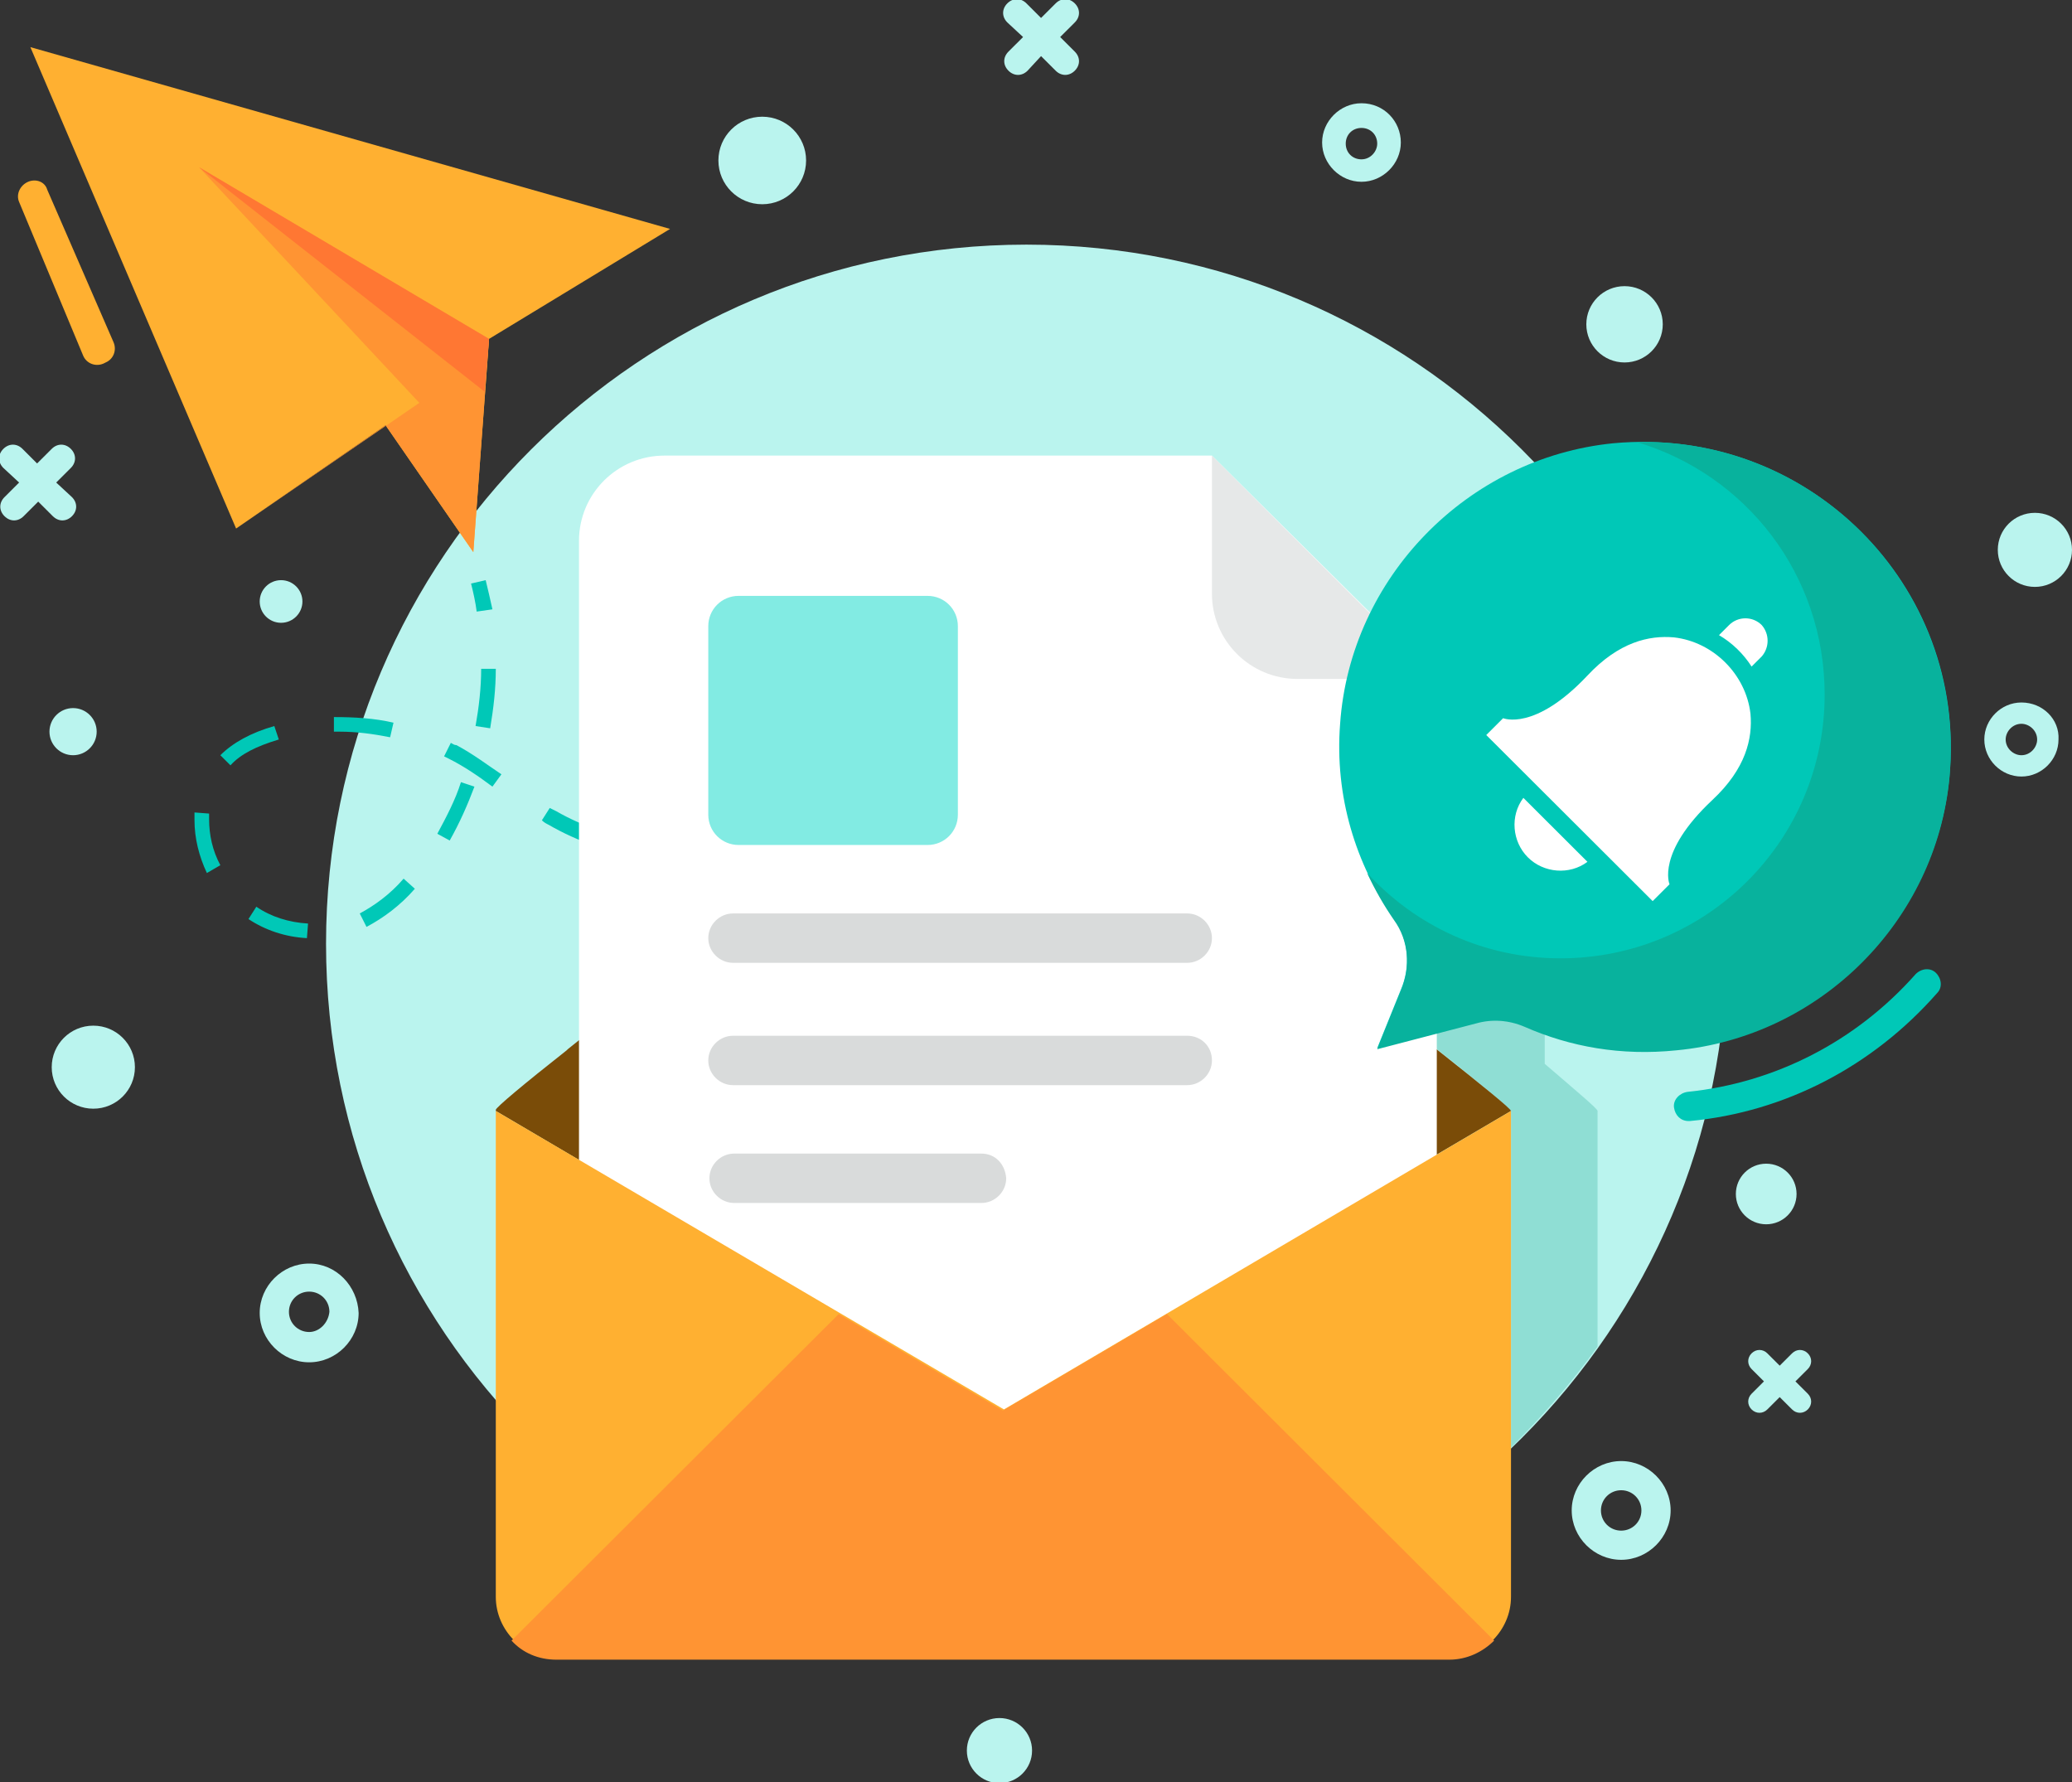 <svg width="150" height="129" viewBox="0 0 150 129" fill="none" xmlns="http://www.w3.org/2000/svg">
<rect x="0" y="0" width="150" height="129" fill="#333333" stroke="none"/>
<g clip-path="url(#clip0)">
<path d="M74.308 118.927C102.312 118.927 125.014 96.269 125.014 68.318C125.014 40.367 102.312 17.709 74.308 17.709C46.304 17.709 23.603 40.367 23.603 68.318C23.603 96.269 46.304 118.927 74.308 118.927Z" fill="#BAF4EE"/>
<path opacity="0.73" d="M115.654 80.422V97.481C113.782 100.081 111.666 102.518 109.387 104.792V80.422C109.387 80.259 106.294 77.741 103.934 75.873V74.736L106.783 74.004C107.922 73.68 109.143 73.842 110.282 74.248C110.771 74.492 111.259 74.654 111.829 74.817V77.01C114.189 79.041 115.654 80.259 115.654 80.422Z" fill="#7FD6CB"/>
<path d="M2.198 3.412L17.092 38.261L27.916 30.788L34.265 39.967L35.404 24.533L48.508 16.572L2.198 3.412Z" fill="#FFB031"/>
<path d="M30.358 29.163L17.092 38.261L27.916 30.788L34.265 39.967L35.404 24.533L14.406 12.104L30.358 29.163Z" fill="#FF9433"/>
<path d="M35.079 28.351L14.406 12.104L35.404 24.533L35.079 28.351Z" fill="#FF7733"/>
<path d="M34.509 44.273C34.428 43.623 34.265 42.892 34.102 42.242L35.16 41.998C35.323 42.648 35.486 43.379 35.648 44.11L34.509 44.273Z" fill="#00C8B7"/>
<path d="M22.219 67.912C20.673 67.831 19.208 67.343 17.987 66.531L18.557 65.637C19.615 66.368 20.917 66.775 22.301 66.856L22.219 67.912ZM26.533 67.1L26.044 66.125C27.103 65.556 28.242 64.744 29.219 63.606L30.033 64.338C28.974 65.556 27.754 66.45 26.533 67.1ZM14.976 63.2C14.406 61.982 14.08 60.682 14.08 59.382C14.08 59.301 14.08 59.139 14.08 59.057V58.814L15.138 58.895V59.057C15.138 59.139 15.138 59.22 15.138 59.301C15.138 60.438 15.383 61.576 15.952 62.632L14.976 63.2ZM55.833 62.957V61.901C57.217 61.901 58.6 61.819 60.065 61.738L60.147 62.794C58.681 62.875 57.217 62.875 55.833 62.957ZM51.601 62.794L50.95 62.713C49.647 62.632 48.508 62.469 47.368 62.225L47.531 61.169C48.589 61.332 49.729 61.494 51.031 61.576L51.682 61.657L51.601 62.794ZM64.379 62.307L64.216 61.251C65.6 61.088 66.983 60.845 68.367 60.601L68.53 61.657C67.146 61.901 65.762 62.144 64.379 62.307ZM43.136 61.251C41.915 60.845 40.694 60.276 39.718 59.707C39.555 59.626 39.392 59.545 39.23 59.382L39.799 58.489C39.962 58.57 40.125 58.651 40.288 58.733C41.264 59.301 42.404 59.788 43.543 60.195L43.136 61.251ZM32.556 60.845L31.66 60.357C32.312 59.139 32.963 57.92 33.37 56.62L34.346 56.945C33.858 58.245 33.288 59.545 32.556 60.845ZM72.762 60.682L72.518 59.626C73.82 59.301 75.204 58.976 76.587 58.57L76.913 59.545C75.448 60.032 74.064 60.357 72.762 60.682ZM80.982 58.407L80.657 57.433C81.959 57.026 83.342 56.539 84.645 56.052L84.97 57.026C83.668 57.514 82.284 57.92 80.982 58.407ZM35.648 56.945C34.672 56.214 33.614 55.483 32.474 54.914L32.149 54.752L32.637 53.777C32.8 53.858 32.881 53.94 33.044 53.94C34.265 54.59 35.323 55.402 36.3 56.052L35.648 56.945ZM16.685 55.402L15.952 54.671C16.848 53.777 18.15 53.046 19.859 52.559L20.184 53.533C18.557 54.021 17.417 54.59 16.685 55.402ZM28.242 53.371C27.021 53.127 25.8 52.965 24.579 52.965H24.173V51.909C25.638 51.909 27.103 51.99 28.486 52.315L28.242 53.371ZM35.486 52.721L34.428 52.559C34.672 51.178 34.834 49.797 34.834 48.416H35.893C35.893 49.878 35.73 51.259 35.486 52.721Z" fill="#00C8B7"/>
<path d="M89.04 55.483L88.633 54.508C89.284 54.265 89.935 54.021 90.586 53.777L90.993 54.752C90.342 54.996 89.691 55.239 89.04 55.483Z" fill="#00C8B7"/>
<path d="M122.246 81.153C121.677 81.153 121.27 80.747 121.188 80.178C121.107 79.61 121.595 79.122 122.165 79.041C128.513 78.391 134.373 75.385 138.687 70.511C139.094 70.105 139.745 70.024 140.152 70.43C140.559 70.836 140.64 71.486 140.233 71.892C135.594 77.173 129.246 80.503 122.328 81.153C122.328 81.153 122.328 81.153 122.246 81.153Z" fill="#00C8B7"/>
<path d="M109.387 80.422L72.599 102.03L35.893 80.422V80.341C35.893 80.178 37.927 78.472 41.02 76.035L41.102 75.954C51.275 67.749 72.599 50.934 72.599 50.934C72.599 50.934 94.004 67.749 104.097 76.035C107.271 78.553 109.387 80.26 109.387 80.422Z" fill="#7A4C08"/>
<path d="M87.737 32.981H48.101C44.683 32.981 41.915 35.743 41.915 39.155V99.025C41.915 102.436 44.683 105.198 48.101 105.198H97.83C101.248 105.198 104.015 102.436 104.015 99.025V49.147L87.737 32.981Z" fill="white"/>
<path d="M87.737 42.973C87.737 46.385 90.505 49.147 93.923 49.147H103.934L87.737 32.981V42.973Z" fill="#E6E8E8"/>
<path d="M67.146 43.135H53.473C52.252 43.135 51.275 44.11 51.275 45.329V58.976C51.275 60.195 52.252 61.169 53.473 61.169H67.146C68.367 61.169 69.344 60.195 69.344 58.976V45.329C69.344 44.11 68.367 43.135 67.146 43.135Z" fill="#82EBE3"/>
<path d="M85.947 66.125H53.066C52.089 66.125 51.275 66.937 51.275 67.912C51.275 68.887 52.089 69.699 53.066 69.699H85.947C86.924 69.699 87.737 68.887 87.737 67.912C87.737 66.937 86.924 66.125 85.947 66.125Z" fill="#D9DBDB"/>
<path d="M85.947 74.979H53.066C52.089 74.979 51.275 75.792 51.275 76.766C51.275 77.741 52.089 78.554 53.066 78.554H85.947C86.924 78.554 87.737 77.741 87.737 76.766C87.737 75.71 86.924 74.979 85.947 74.979Z" fill="#D9DBDB"/>
<path d="M71.053 83.509H53.147C52.17 83.509 51.357 84.321 51.357 85.296C51.357 86.271 52.17 87.083 53.147 87.083H71.053C72.029 87.083 72.843 86.271 72.843 85.296C72.762 84.24 72.029 83.509 71.053 83.509Z" fill="#D9DBDB"/>
<path d="M109.387 80.422V115.596C109.387 118.033 107.352 120.064 104.91 120.064H40.369C37.927 120.064 35.893 118.033 35.893 115.596V80.422L72.68 102.03L109.387 80.422Z" fill="#FFB031"/>
<path d="M108.166 118.764L84.482 95.125L72.599 102.111L60.716 95.125L37.032 118.764C37.846 119.658 38.985 120.145 40.288 120.145H104.91C106.213 120.145 107.352 119.577 108.166 118.764Z" fill="#FF9433"/>
<path d="M116.793 32.087C106.213 33.144 97.748 41.836 97.016 52.396C96.609 57.676 98.155 62.55 100.922 66.531C101.98 67.993 102.143 69.943 101.411 71.649L99.702 75.873L106.864 74.004C108.003 73.68 109.224 73.761 110.364 74.248C113.7 75.71 117.363 76.36 121.351 75.954C131.769 74.979 140.152 66.612 141.129 56.214C142.431 42.323 130.792 30.788 116.793 32.087Z" fill="#00C8B7"/>
<path d="M119.642 65.231L120.863 64.013C120.863 64.013 119.886 61.738 123.956 57.92C126.397 55.645 126.886 53.452 126.723 51.665C126.397 48.822 124.037 46.466 121.188 46.141C119.398 45.979 117.2 46.466 114.921 48.903C111.096 52.965 108.817 51.99 108.817 51.99L107.596 53.209L119.642 65.231Z" fill="white"/>
<path d="M110.282 57.758C109.306 59.057 109.468 60.926 110.608 62.063C111.747 63.2 113.619 63.363 114.921 62.388L110.282 57.758Z" fill="white"/>
<path d="M127.537 47.522L126.804 48.253C126.234 47.36 125.421 46.547 124.444 45.979L125.176 45.248C125.827 44.598 126.886 44.598 127.537 45.248C128.106 45.897 128.106 46.872 127.537 47.522Z" fill="white"/>
<path d="M118.502 32.006C126.397 34.362 132.094 41.592 132.094 50.284C132.094 60.844 123.549 69.374 112.968 69.374C107.434 69.374 102.469 67.018 98.969 63.2C99.539 64.419 100.19 65.556 100.922 66.612C101.98 68.074 102.143 70.024 101.411 71.73L99.702 75.954L106.864 74.086C108.003 73.761 109.224 73.842 110.364 74.329C113.7 75.792 117.363 76.442 121.351 76.035C131.769 75.061 140.152 66.693 141.129 56.295C142.349 42.892 131.687 31.681 118.502 32.006Z" fill="#08B29D"/>
<path d="M3.418 13.729L8.22 24.776C8.464 25.345 8.22 25.995 7.651 26.239L7.488 26.32C6.918 26.564 6.267 26.32 6.023 25.751L1.384 14.622C1.139 14.053 1.465 13.404 2.035 13.16C2.604 12.916 3.256 13.16 3.418 13.729Z" fill="#FFB031"/>
<path d="M22.382 91.47C20.429 91.47 18.801 93.094 18.801 95.044C18.801 96.994 20.429 98.618 22.382 98.618C24.335 98.618 25.963 96.994 25.963 95.044C25.882 93.094 24.335 91.47 22.382 91.47ZM22.382 96.425C21.568 96.425 20.917 95.775 20.917 94.963C20.917 94.15 21.568 93.501 22.382 93.501C23.196 93.501 23.847 94.15 23.847 94.963C23.766 95.775 23.114 96.425 22.382 96.425Z" fill="#BAF4EE"/>
<path d="M117.363 105.767C115.41 105.767 113.782 107.392 113.782 109.341C113.782 111.291 115.41 112.916 117.363 112.916C119.316 112.916 120.944 111.291 120.944 109.341C120.944 107.392 119.316 105.767 117.363 105.767ZM117.363 110.804C116.549 110.804 115.898 110.154 115.898 109.341C115.898 108.529 116.549 107.879 117.363 107.879C118.177 107.879 118.828 108.529 118.828 109.341C118.828 110.154 118.177 110.804 117.363 110.804Z" fill="#BAF4EE"/>
<path d="M146.338 50.853C144.873 50.853 143.652 52.071 143.652 53.533C143.652 54.996 144.873 56.214 146.338 56.214C147.803 56.214 149.023 54.996 149.023 53.533C149.105 52.071 147.884 50.853 146.338 50.853ZM146.338 54.671C145.768 54.671 145.198 54.183 145.198 53.533C145.198 52.965 145.686 52.396 146.338 52.396C146.907 52.396 147.477 52.883 147.477 53.533C147.477 54.102 146.989 54.671 146.338 54.671Z" fill="#BAF4EE"/>
<path d="M98.562 7.474C97.016 7.474 95.713 8.773 95.713 10.317C95.713 11.86 97.016 13.16 98.562 13.16C100.109 13.16 101.411 11.86 101.411 10.317C101.411 8.773 100.19 7.474 98.562 7.474ZM98.562 11.535C97.911 11.535 97.423 11.048 97.423 10.398C97.423 9.748 97.911 9.261 98.562 9.261C99.213 9.261 99.702 9.748 99.702 10.398C99.702 10.967 99.213 11.535 98.562 11.535Z" fill="#BAF4EE"/>
<path d="M6.755 80.259C8.418 80.259 9.767 78.914 9.767 77.254C9.767 75.594 8.418 74.248 6.755 74.248C5.092 74.248 3.744 75.594 3.744 77.254C3.744 78.914 5.092 80.259 6.755 80.259Z" fill="#BAF4EE"/>
<path d="M127.862 88.627C129.076 88.627 130.06 87.645 130.06 86.433C130.06 85.222 129.076 84.24 127.862 84.24C126.649 84.24 125.665 85.222 125.665 86.433C125.665 87.645 126.649 88.627 127.862 88.627Z" fill="#BAF4EE"/>
<path d="M55.182 14.785C56.935 14.785 58.356 13.366 58.356 11.617C58.356 9.867 56.935 8.448 55.182 8.448C53.429 8.448 52.008 9.867 52.008 11.617C52.008 13.366 53.429 14.785 55.182 14.785Z" fill="#BAF4EE"/>
<path d="M72.355 129.081C73.659 129.081 74.715 128.026 74.715 126.725C74.715 125.424 73.659 124.37 72.355 124.37C71.051 124.37 69.995 125.424 69.995 126.725C69.995 128.026 71.051 129.081 72.355 129.081Z" fill="#BAF4EE"/>
<path d="M117.607 26.239C119.135 26.239 120.374 25.002 120.374 23.477C120.374 21.951 119.135 20.715 117.607 20.715C116.079 20.715 114.84 21.951 114.84 23.477C114.84 25.002 116.079 26.239 117.607 26.239Z" fill="#BAF4EE"/>
<path d="M20.347 45.085C21.201 45.085 21.894 44.394 21.894 43.542C21.894 42.689 21.201 41.998 20.347 41.998C19.493 41.998 18.801 42.689 18.801 43.542C18.801 44.394 19.493 45.085 20.347 45.085Z" fill="#BAF4EE"/>
<path d="M147.314 42.486C148.798 42.486 150 41.285 150 39.805C150 38.324 148.798 37.124 147.314 37.124C145.831 37.124 144.628 38.324 144.628 39.805C144.628 41.285 145.831 42.486 147.314 42.486Z" fill="#BAF4EE"/>
<path d="M5.29 54.671C6.234 54.671 6.999 53.907 6.999 52.965C6.999 52.023 6.234 51.259 5.29 51.259C4.346 51.259 3.581 52.023 3.581 52.965C3.581 53.907 4.346 54.671 5.29 54.671Z" fill="#BAF4EE"/>
<path d="M76.75 2.681L77.808 1.625C78.215 1.219 78.215 0.65 77.808 0.244C77.401 -0.162 76.831 -0.162 76.424 0.244L75.366 1.3L74.308 0.244C73.901 -0.162 73.332 -0.162 72.925 0.244C72.518 0.65 72.518 1.219 72.925 1.625L74.064 2.681L73.006 3.737C72.599 4.143 72.599 4.712 73.006 5.118C73.413 5.524 73.983 5.524 74.39 5.118L75.366 4.062L76.424 5.118C76.831 5.524 77.401 5.524 77.808 5.118C78.215 4.712 78.215 4.143 77.808 3.737L76.75 2.681Z" fill="#BAF4EE"/>
<path d="M4.069 34.931L5.128 33.875C5.534 33.468 5.534 32.9 5.128 32.494C4.721 32.087 4.151 32.087 3.744 32.494L2.686 33.55L1.628 32.494C1.221 32.087 0.651 32.087 0.244 32.494C-0.163 32.9 -0.163 33.468 0.244 33.875L1.384 34.931L0.326 35.987C-0.081 36.393 -0.081 36.962 0.326 37.368C0.733 37.774 1.302 37.774 1.709 37.368L2.767 36.312L3.825 37.368C4.232 37.774 4.802 37.774 5.209 37.368C5.616 36.962 5.616 36.393 5.209 35.987L4.069 34.931Z" fill="#BAF4EE"/>
<path d="M129.978 99.999L130.874 99.106C131.199 98.781 131.199 98.293 130.874 97.969C130.548 97.644 130.06 97.644 129.734 97.969L128.839 98.862L127.944 97.969C127.618 97.644 127.13 97.644 126.804 97.969C126.479 98.293 126.479 98.781 126.804 99.106L127.699 99.999L126.804 100.893C126.479 101.218 126.479 101.705 126.804 102.03C127.13 102.355 127.618 102.355 127.944 102.03L128.839 101.137L129.734 102.03C130.06 102.355 130.548 102.355 130.874 102.03C131.199 101.705 131.199 101.218 130.874 100.893L129.978 99.999Z" fill="#BAF4EE"/>
</g>
<defs>
<clipPath id="clip0">
<rect width="150" height="129" fill="white"/>
</clipPath>
</defs>
</svg>
